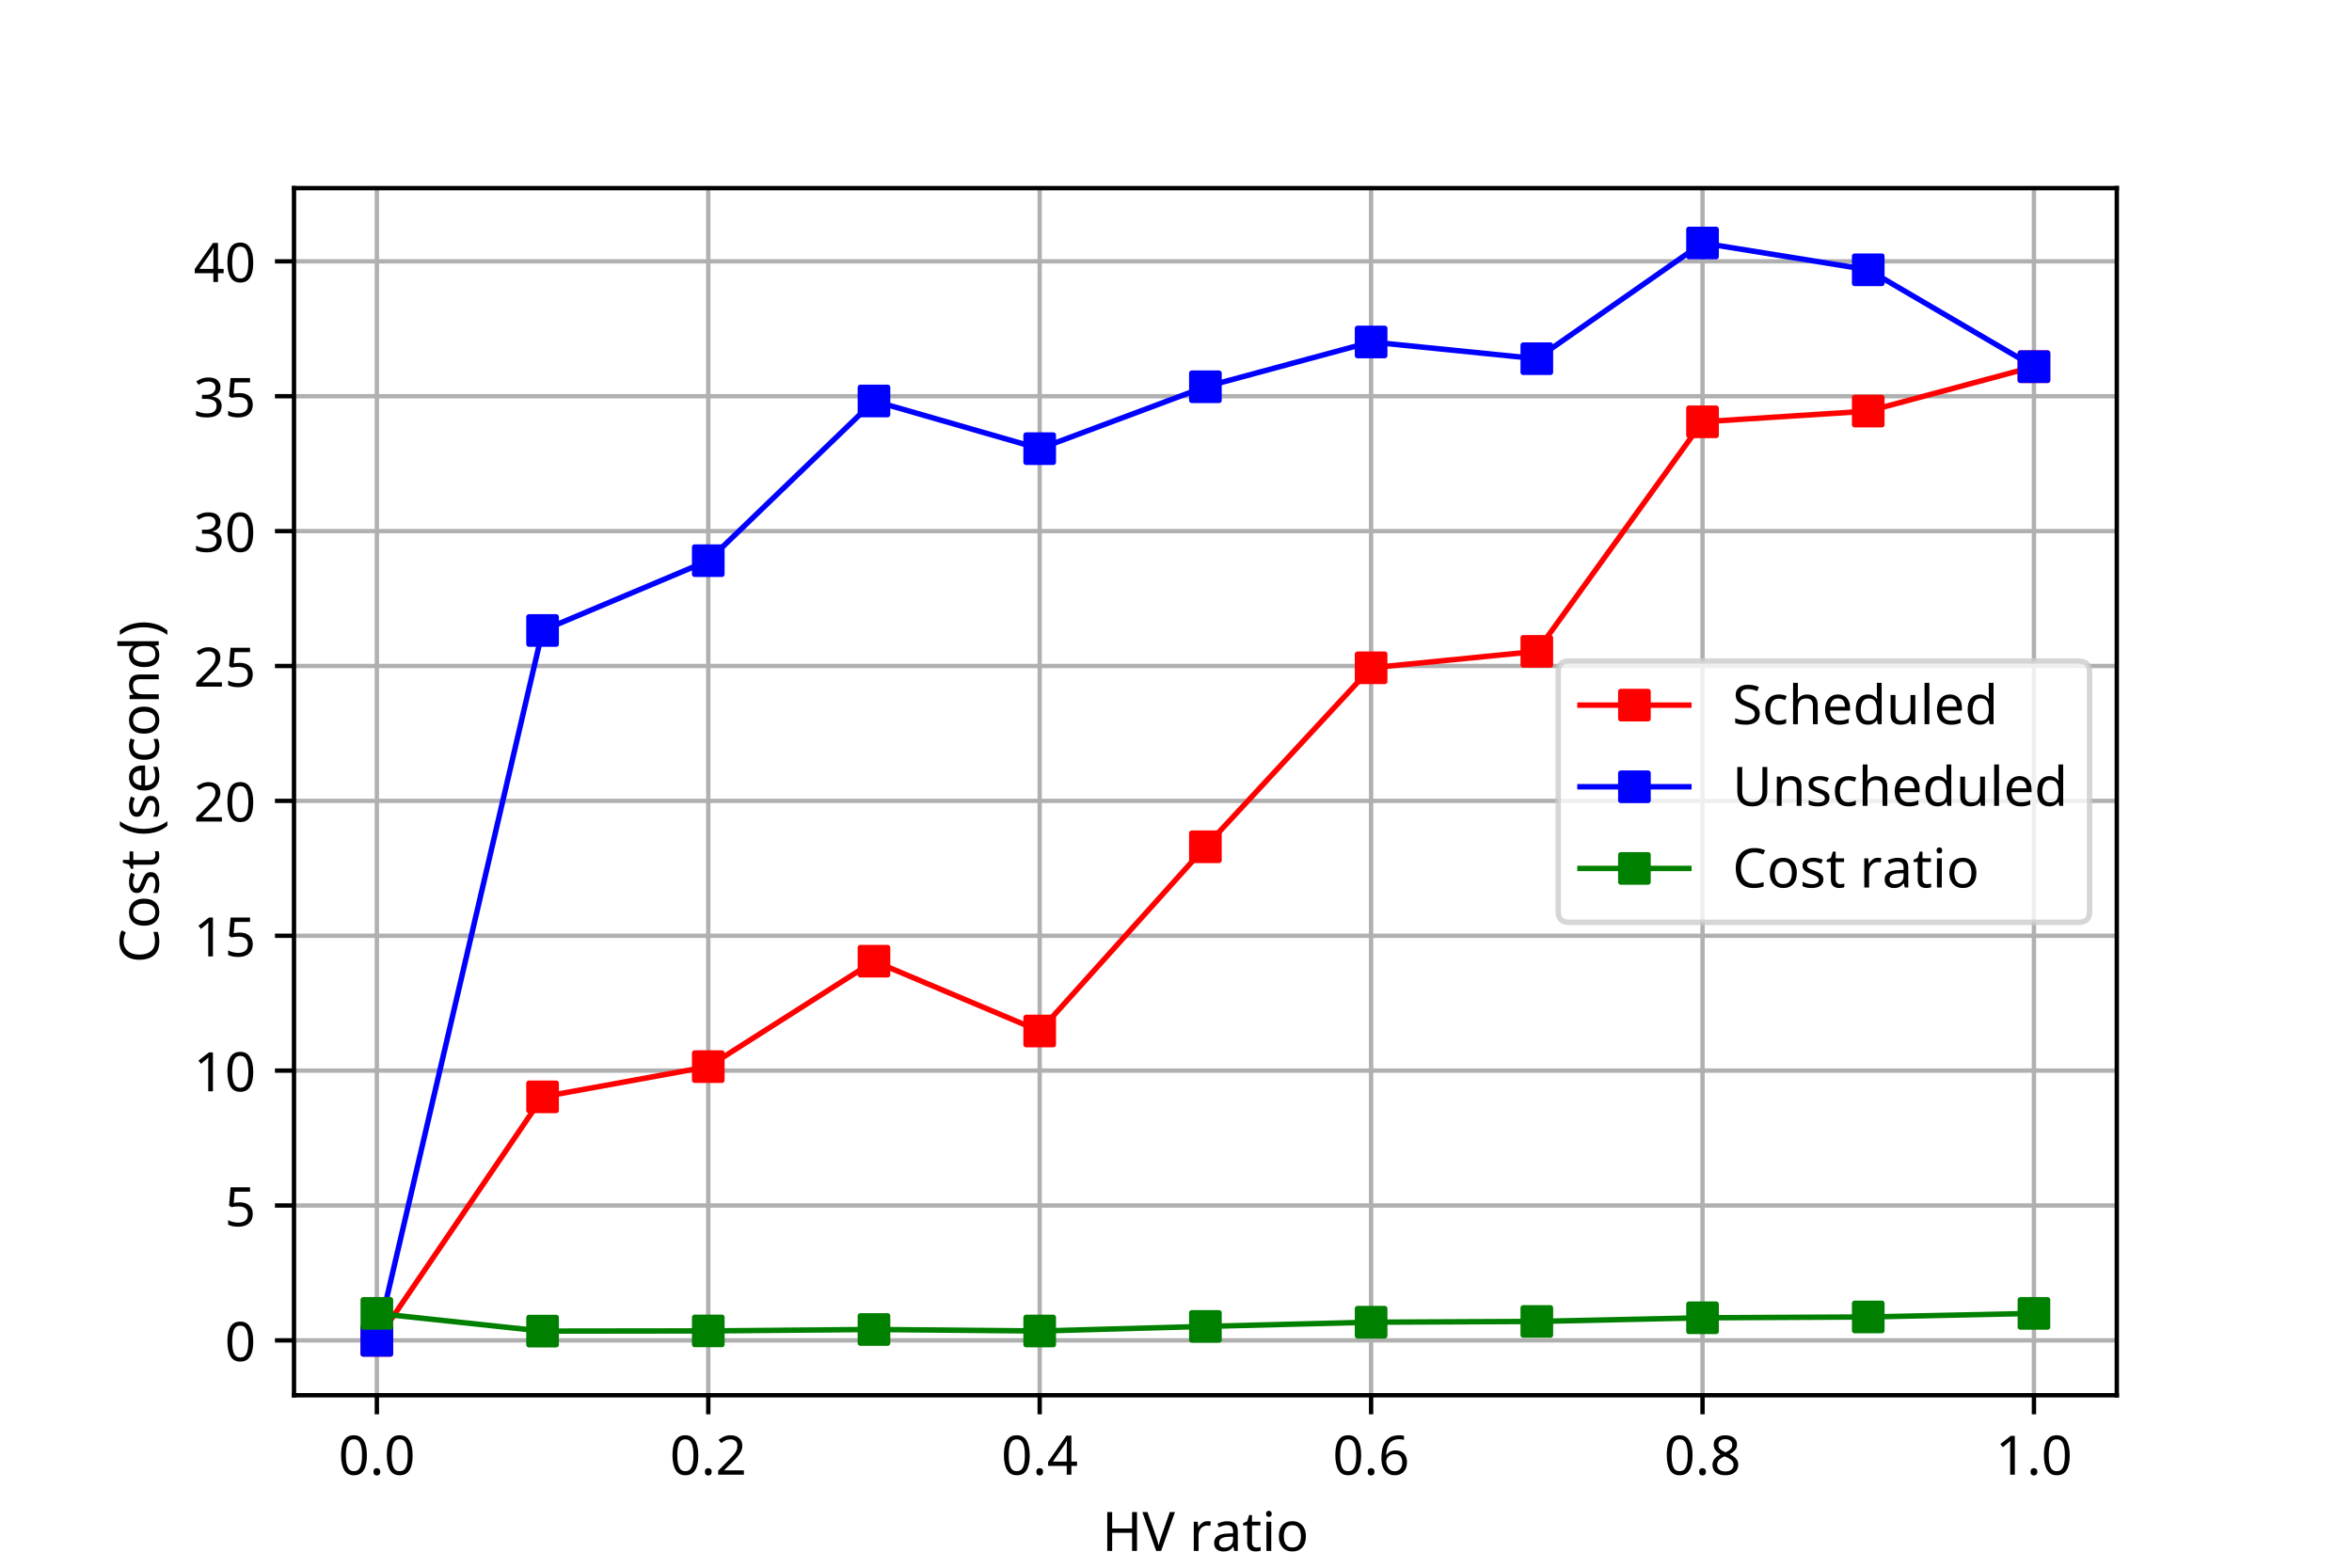 <?xml version="1.0" encoding="utf-8" standalone="no"?>
<!DOCTYPE svg PUBLIC "-//W3C//DTD SVG 1.1//EN"
  "http://www.w3.org/Graphics/SVG/1.1/DTD/svg11.dtd">
<!-- Created with matplotlib (https://matplotlib.org/) -->
<svg height="288pt" version="1.1" viewBox="0 0 432 288" width="432pt" xmlns="http://www.w3.org/2000/svg" xmlns:xlink="http://www.w3.org/1999/xlink">
 <defs>
  <style type="text/css">*{stroke-linecap:butt;stroke-linejoin:round;}</style>
 </defs>
 <g id="figure_1">
  <g id="patch_1">
   <path d="M 0 288 
L 432 288 
L 432 0 
L 0 0 
z
" style="fill:#ffffff;"/>
  </g>
  <g id="axes_1">
   <g id="patch_2">
    <path d="M 54 256.32 
L 388.8 256.32 
L 388.8 34.56 
L 54 34.56 
z
" style="fill:#ffffff;"/>
   </g>
   <g id="matplotlib.axis_1">
    <g id="xtick_1">
     <g id="line2d_1">
      <path clip-path="url(#p34c4d0c5e9)" d="M 69.218 256.32 
L 69.218 34.56 
" style="fill:none;stroke:#b0b0b0;stroke-linecap:square;stroke-width:0.8;"/>
     </g>
     <g id="line2d_2">
      <defs>
       <path d="M 0 0 
L 0 3.5 
" id="m17dc4f0fc2" style="stroke:#000000;stroke-width:0.8;"/>
      </defs>
      <g>
       <use style="stroke:#000000;stroke-width:0.8;" x="69.218" xlink:href="#m17dc4f0fc2" y="256.32"/>
      </g>
     </g>
     <g id="text_1">
      <!-- 0.0 -->
      <g transform="translate(62.158 270.92)scale(0.1 -0.1)">
       <defs>
        <path d="M 52.297 35.797 
Q 52.297 24.203 49.891 16 
Q 47.5 7.797 42.25 3.391 
Q 37 -1 28.5 -1 
Q 16.406 -1 10.656 8.75 
Q 4.906 18.5 4.906 35.797 
Q 4.906 47.406 7.25 55.594 
Q 9.594 63.797 14.797 68.141 
Q 20 72.5 28.5 72.5 
Q 40.5 72.5 46.391 62.844 
Q 52.297 53.203 52.297 35.797 
z
M 13.703 35.797 
Q 13.703 21.094 17.047 13.797 
Q 20.406 6.5 28.5 6.5 
Q 36.5 6.5 39.953 13.75 
Q 43.406 21 43.406 35.797 
Q 43.406 50.406 39.953 57.703 
Q 36.5 65 28.5 65 
Q 20.406 65 17.047 57.703 
Q 13.703 50.406 13.703 35.797 
z
" id="NotoSans-Regular-48"/>
        <path d="M 7.203 5.406 
Q 7.203 9.094 9 10.594 
Q 10.797 12.094 13.297 12.094 
Q 15.797 12.094 17.688 10.594 
Q 19.594 9.094 19.594 5.406 
Q 19.594 1.797 17.688 0.188 
Q 15.797 -1.406 13.297 -1.406 
Q 10.797 -1.406 9 0.188 
Q 7.203 1.797 7.203 5.406 
z
" id="NotoSans-Regular-46"/>
       </defs>
       <use xlink:href="#NotoSans-Regular-48"/>
       <use x="57.2" xlink:href="#NotoSans-Regular-46"/>
       <use x="84" xlink:href="#NotoSans-Regular-48"/>
      </g>
     </g>
    </g>
    <g id="xtick_2">
     <g id="line2d_3">
      <path clip-path="url(#p34c4d0c5e9)" d="M 130.091 256.32 
L 130.091 34.56 
" style="fill:none;stroke:#b0b0b0;stroke-linecap:square;stroke-width:0.8;"/>
     </g>
     <g id="line2d_4">
      <g>
       <use style="stroke:#000000;stroke-width:0.8;" x="130.091" xlink:href="#m17dc4f0fc2" y="256.32"/>
      </g>
     </g>
     <g id="text_2">
      <!-- 0.2 -->
      <g transform="translate(123.031 270.92)scale(0.1 -0.1)">
       <defs>
        <path d="M 52 0 
L 4.797 0 
L 4.797 7.297 
L 23.5 26.203 
Q 28.797 31.594 32.547 35.797 
Q 36.297 40 38.188 44 
Q 40.094 48 40.094 52.906 
Q 40.094 58.797 36.594 61.844 
Q 33.094 64.906 27.5 64.906 
Q 22.203 64.906 18.297 63.094 
Q 14.406 61.297 10.297 58.094 
L 5.594 64 
Q 9.797 67.5 15.25 69.953 
Q 20.703 72.406 27.5 72.406 
Q 37.5 72.406 43.297 67.297 
Q 49.094 62.203 49.094 53.406 
Q 49.094 47.797 46.797 42.891 
Q 44.5 38 40.391 33.203 
Q 36.297 28.406 30.797 23.094 
L 15.906 8.406 
L 15.906 8 
L 52 8 
z
" id="NotoSans-Regular-50"/>
       </defs>
       <use xlink:href="#NotoSans-Regular-48"/>
       <use x="57.2" xlink:href="#NotoSans-Regular-46"/>
       <use x="84" xlink:href="#NotoSans-Regular-50"/>
      </g>
     </g>
    </g>
    <g id="xtick_3">
     <g id="line2d_5">
      <path clip-path="url(#p34c4d0c5e9)" d="M 190.964 256.32 
L 190.964 34.56 
" style="fill:none;stroke:#b0b0b0;stroke-linecap:square;stroke-width:0.8;"/>
     </g>
     <g id="line2d_6">
      <g>
       <use style="stroke:#000000;stroke-width:0.8;" x="190.964" xlink:href="#m17dc4f0fc2" y="256.32"/>
      </g>
     </g>
     <g id="text_3">
      <!-- 0.4 -->
      <g transform="translate(183.903 270.92)scale(0.1 -0.1)">
       <defs>
        <path d="M 55.203 16.203 
L 44.797 16.203 
L 44.797 0 
L 36.297 0 
L 36.297 16.203 
L 2.094 16.203 
L 2.094 23.703 
L 35.703 71.797 
L 44.797 71.797 
L 44.797 24.094 
L 55.203 24.094 
z
M 36.297 24.094 
L 36.297 46.594 
Q 36.297 51.797 36.438 55.438 
Q 36.594 59.094 36.797 62.406 
L 36.406 62.406 
Q 35.594 60.5 34.391 58.297 
Q 33.203 56.094 32.094 54.594 
L 10.703 24.094 
z
" id="NotoSans-Regular-52"/>
       </defs>
       <use xlink:href="#NotoSans-Regular-48"/>
       <use x="57.2" xlink:href="#NotoSans-Regular-46"/>
       <use x="84" xlink:href="#NotoSans-Regular-52"/>
      </g>
     </g>
    </g>
    <g id="xtick_4">
     <g id="line2d_7">
      <path clip-path="url(#p34c4d0c5e9)" d="M 251.836 256.32 
L 251.836 34.56 
" style="fill:none;stroke:#b0b0b0;stroke-linecap:square;stroke-width:0.8;"/>
     </g>
     <g id="line2d_8">
      <g>
       <use style="stroke:#000000;stroke-width:0.8;" x="251.836" xlink:href="#m17dc4f0fc2" y="256.32"/>
      </g>
     </g>
     <g id="text_4">
      <!-- 0.6 -->
      <g transform="translate(244.776 270.92)scale(0.1 -0.1)">
       <defs>
        <path d="M 5.5 30.5 
Q 5.5 38.203 6.844 45.641 
Q 8.203 53.094 11.75 59.141 
Q 15.297 65.203 21.688 68.797 
Q 28.094 72.406 38.203 72.406 
Q 40.297 72.406 42.844 72.203 
Q 45.406 72 47 71.5 
L 47 64 
Q 45.203 64.594 42.891 64.891 
Q 40.594 65.203 38.406 65.203 
Q 31.5 65.203 26.891 62.891 
Q 22.297 60.594 19.641 56.594 
Q 17 52.594 15.797 47.391 
Q 14.594 42.203 14.297 36.297 
L 14.906 36.297 
Q 17.203 39.797 21.297 42.25 
Q 25.406 44.703 31.797 44.703 
Q 41.094 44.703 46.797 39.047 
Q 52.5 33.406 52.5 23 
Q 52.5 11.797 46.344 5.391 
Q 40.203 -1 29.797 -1 
Q 23 -1 17.5 2.391 
Q 12 5.797 8.75 12.797 
Q 5.5 19.797 5.5 30.5 
z
M 29.703 6.406 
Q 36 6.406 39.891 10.453 
Q 43.797 14.5 43.797 23 
Q 43.797 29.797 40.344 33.797 
Q 36.906 37.797 30 37.797 
Q 25.297 37.797 21.797 35.844 
Q 18.297 33.906 16.344 30.844 
Q 14.406 27.797 14.406 24.703 
Q 14.406 20.406 16.094 16.156 
Q 17.797 11.906 21.188 9.156 
Q 24.594 6.406 29.703 6.406 
z
" id="NotoSans-Regular-54"/>
       </defs>
       <use xlink:href="#NotoSans-Regular-48"/>
       <use x="57.2" xlink:href="#NotoSans-Regular-46"/>
       <use x="84" xlink:href="#NotoSans-Regular-54"/>
      </g>
     </g>
    </g>
    <g id="xtick_5">
     <g id="line2d_9">
      <path clip-path="url(#p34c4d0c5e9)" d="M 312.709 256.32 
L 312.709 34.56 
" style="fill:none;stroke:#b0b0b0;stroke-linecap:square;stroke-width:0.8;"/>
     </g>
     <g id="line2d_10">
      <g>
       <use style="stroke:#000000;stroke-width:0.8;" x="312.709" xlink:href="#m17dc4f0fc2" y="256.32"/>
      </g>
     </g>
     <g id="text_5">
      <!-- 0.8 -->
      <g transform="translate(305.649 270.92)scale(0.1 -0.1)">
       <defs>
        <path d="M 28.5 72.406 
Q 37.906 72.406 43.906 68 
Q 49.906 63.594 49.906 55.297 
Q 49.906 51 48.047 47.797 
Q 46.203 44.594 43.094 42.141 
Q 40 39.703 36.297 37.797 
Q 40.703 35.594 44.297 33 
Q 47.906 30.406 50.047 26.906 
Q 52.203 23.406 52.203 18.5 
Q 52.203 9.5 45.797 4.25 
Q 39.406 -1 28.797 -1 
Q 17.203 -1 11.047 4.047 
Q 4.906 9.094 4.906 18.203 
Q 4.906 23 6.953 26.641 
Q 9 30.297 12.391 32.891 
Q 15.797 35.5 19.703 37.297 
Q 14.406 40.297 10.797 44.547 
Q 7.203 48.797 7.203 55.406 
Q 7.203 60.797 10 64.594 
Q 12.797 68.406 17.594 70.406 
Q 22.406 72.406 28.5 72.406 
z
M 28.406 65.297 
Q 22.797 65.297 19.297 62.641 
Q 15.797 60 15.797 55 
Q 15.797 51.297 17.547 48.797 
Q 19.297 46.297 22.297 44.547 
Q 25.297 42.797 28.906 41.203 
Q 34.094 43.406 37.641 46.5 
Q 41.203 49.594 41.203 55 
Q 41.203 60 37.703 62.641 
Q 34.203 65.297 28.406 65.297 
z
M 13.5 18.094 
Q 13.5 12.906 17.203 9.453 
Q 20.906 6 28.594 6 
Q 35.906 6 39.75 9.453 
Q 43.594 12.906 43.594 18.406 
Q 43.594 23.594 39.5 27.047 
Q 35.406 30.5 28.594 33.094 
L 27 33.703 
Q 20.406 30.797 16.953 27.188 
Q 13.5 23.594 13.5 18.094 
z
" id="NotoSans-Regular-56"/>
       </defs>
       <use xlink:href="#NotoSans-Regular-48"/>
       <use x="57.2" xlink:href="#NotoSans-Regular-46"/>
       <use x="84" xlink:href="#NotoSans-Regular-56"/>
      </g>
     </g>
    </g>
    <g id="xtick_6">
     <g id="line2d_11">
      <path clip-path="url(#p34c4d0c5e9)" d="M 373.582 256.32 
L 373.582 34.56 
" style="fill:none;stroke:#b0b0b0;stroke-linecap:square;stroke-width:0.8;"/>
     </g>
     <g id="line2d_12">
      <g>
       <use style="stroke:#000000;stroke-width:0.8;" x="373.582" xlink:href="#m17dc4f0fc2" y="256.32"/>
      </g>
     </g>
     <g id="text_6">
      <!-- 1.0 -->
      <g transform="translate(366.522 270.92)scale(0.1 -0.1)">
       <defs>
        <path d="M 35.5 0 
L 26.906 0 
L 26.906 49.906 
Q 26.906 54.203 27 56.797 
Q 27.094 59.406 27.297 62.203 
Q 25.703 60.594 24.344 59.5 
Q 23 58.406 21.094 56.703 
L 13.5 50.5 
L 8.906 56.406 
L 28.203 71.406 
L 35.5 71.406 
z
" id="NotoSans-Regular-49"/>
       </defs>
       <use xlink:href="#NotoSans-Regular-49"/>
       <use x="57.2" xlink:href="#NotoSans-Regular-46"/>
       <use x="84" xlink:href="#NotoSans-Regular-48"/>
      </g>
     </g>
    </g>
    <g id="text_7">
     <!-- HV ratio -->
     <g transform="translate(202.406 284.92)scale(0.1 -0.1)">
      <defs>
       <path d="M 64.297 0 
L 55.297 0 
L 55.297 33.297 
L 18.703 33.297 
L 18.703 0 
L 9.703 0 
L 9.703 71.406 
L 18.703 71.406 
L 18.703 41.203 
L 55.297 41.203 
L 55.297 71.406 
L 64.297 71.406 
z
" id="NotoSans-Regular-72"/>
       <path d="M 60 71.406 
L 34.5 0 
L 25.5 0 
L 0 71.406 
L 9.406 71.406 
L 25.5 25.594 
Q 27.094 21.203 28.141 17.344 
Q 29.203 13.5 30 10 
Q 30.703 13.5 31.797 17.391 
Q 32.906 21.297 34.5 25.797 
L 50.5 71.406 
z
" id="NotoSans-Regular-86"/>
       <path id="NotoSans-Regular-32"/>
       <path d="M 33.5 54.594 
Q 35 54.594 36.703 54.438 
Q 38.406 54.297 39.797 54 
L 38.703 45.906 
Q 37.406 46.203 35.797 46.391 
Q 34.203 46.594 32.906 46.594 
Q 28.797 46.594 25.188 44.344 
Q 21.594 42.094 19.438 38.047 
Q 17.297 34 17.297 28.594 
L 17.297 0 
L 8.5 0 
L 8.5 53.594 
L 15.703 53.594 
L 16.703 43.797 
L 17.094 43.797 
Q 19.594 48.203 23.75 51.391 
Q 27.906 54.594 33.5 54.594 
z
" id="NotoSans-Regular-114"/>
       <path d="M 28.797 54.5 
Q 38.594 54.5 43.297 50.203 
Q 48 45.906 48 36.5 
L 48 0 
L 41.594 0 
L 39.906 7.594 
L 39.5 7.594 
Q 36 3.203 32.094 1.094 
Q 28.203 -1 21.5 -1 
Q 14.203 -1 9.391 2.844 
Q 4.594 6.703 4.594 14.906 
Q 4.594 22.906 10.891 27.25 
Q 17.203 31.594 30.297 32 
L 39.406 32.297 
L 39.406 35.5 
Q 39.406 42.203 36.5 44.797 
Q 33.594 47.406 28.297 47.406 
Q 24.094 47.406 20.297 46.156 
Q 16.5 44.906 13.203 43.297 
L 10.5 49.906 
Q 14 51.797 18.797 53.141 
Q 23.594 54.5 28.797 54.5 
z
M 39.297 26.203 
L 31.406 25.906 
Q 21.406 25.5 17.547 22.703 
Q 13.703 19.906 13.703 14.797 
Q 13.703 10.297 16.453 8.188 
Q 19.203 6.094 23.5 6.094 
Q 30.203 6.094 34.75 9.844 
Q 39.297 13.594 39.297 21.406 
z
" id="NotoSans-Regular-97"/>
       <path d="M 26.406 6.203 
Q 28.406 6.203 30.5 6.5 
Q 32.594 6.797 33.906 7.297 
L 33.906 0.594 
Q 32.5 -0.094 29.891 -0.547 
Q 27.297 -1 24.906 -1 
Q 20.703 -1 17.141 0.453 
Q 13.594 1.906 11.391 5.5 
Q 9.203 9.094 9.203 15.594 
L 9.203 46.797 
L 1.594 46.797 
L 1.594 51 
L 9.297 54.5 
L 12.797 65.906 
L 18 65.906 
L 18 53.594 
L 33.5 53.594 
L 33.5 46.797 
L 18 46.797 
L 18 15.797 
Q 18 10.906 20.344 8.547 
Q 22.703 6.203 26.406 6.203 
z
" id="NotoSans-Regular-116"/>
       <path d="M 13 73.703 
Q 15 73.703 16.547 72.344 
Q 18.094 71 18.094 68.094 
Q 18.094 65.203 16.547 63.844 
Q 15 62.5 13 62.5 
Q 10.797 62.5 9.297 63.844 
Q 7.797 65.203 7.797 68.094 
Q 7.797 71 9.297 72.344 
Q 10.797 73.703 13 73.703 
z
M 17.297 53.594 
L 17.297 0 
L 8.5 0 
L 8.5 53.594 
z
" id="NotoSans-Regular-105"/>
       <path d="M 55.094 26.906 
Q 55.094 13.594 48.344 6.297 
Q 41.594 -1 30.094 -1 
Q 23 -1 17.453 2.25 
Q 11.906 5.5 8.703 11.75 
Q 5.5 18 5.5 26.906 
Q 5.5 40.203 12.141 47.391 
Q 18.797 54.594 30.406 54.594 
Q 37.594 54.594 43.188 51.344 
Q 48.797 48.094 51.938 41.938 
Q 55.094 35.797 55.094 26.906 
z
M 14.594 26.906 
Q 14.594 17.406 18.344 11.844 
Q 22.094 6.297 30.297 6.297 
Q 38.406 6.297 42.203 11.844 
Q 46 17.406 46 26.906 
Q 46 36.406 42.203 41.797 
Q 38.406 47.203 30.203 47.203 
Q 22 47.203 18.297 41.797 
Q 14.594 36.406 14.594 26.906 
z
" id="NotoSans-Regular-111"/>
      </defs>
      <use xlink:href="#NotoSans-Regular-72"/>
      <use x="74.1" xlink:href="#NotoSans-Regular-86"/>
      <use x="134.1" xlink:href="#NotoSans-Regular-32"/>
      <use x="160.1" xlink:href="#NotoSans-Regular-114"/>
      <use x="201.4" xlink:href="#NotoSans-Regular-97"/>
      <use x="257.5" xlink:href="#NotoSans-Regular-116"/>
      <use x="293.6" xlink:href="#NotoSans-Regular-105"/>
      <use x="319.4" xlink:href="#NotoSans-Regular-111"/>
     </g>
    </g>
   </g>
   <g id="matplotlib.axis_2">
    <g id="ytick_1">
     <g id="line2d_13">
      <path clip-path="url(#p34c4d0c5e9)" d="M 54 246.24 
L 388.8 246.24 
" style="fill:none;stroke:#b0b0b0;stroke-linecap:square;stroke-width:0.8;"/>
     </g>
     <g id="line2d_14">
      <defs>
       <path d="M 0 0 
L -3.5 0 
" id="m9fa96d25fc" style="stroke:#000000;stroke-width:0.8;"/>
      </defs>
      <g>
       <use style="stroke:#000000;stroke-width:0.8;" x="54" xlink:href="#m9fa96d25fc" y="246.24"/>
      </g>
     </g>
     <g id="text_8">
      <!-- 0 -->
      <g transform="translate(41.28 250.04)scale(0.1 -0.1)">
       <use xlink:href="#NotoSans-Regular-48"/>
      </g>
     </g>
    </g>
    <g id="ytick_2">
     <g id="line2d_15">
      <path clip-path="url(#p34c4d0c5e9)" d="M 54 221.461 
L 388.8 221.461 
" style="fill:none;stroke:#b0b0b0;stroke-linecap:square;stroke-width:0.8;"/>
     </g>
     <g id="line2d_16">
      <g>
       <use style="stroke:#000000;stroke-width:0.8;" x="54" xlink:href="#m9fa96d25fc" y="221.461"/>
      </g>
     </g>
     <g id="text_9">
      <!-- 5 -->
      <g transform="translate(41.28 225.261)scale(0.1 -0.1)">
       <defs>
        <path d="M 27.5 43.797 
Q 38.406 43.797 44.953 38.297 
Q 51.5 32.797 51.5 22.797 
Q 51.5 11.703 44.453 5.344 
Q 37.406 -1 24.797 -1 
Q 19.203 -1 14.391 0 
Q 9.594 1 6.297 2.906 
L 6.297 11.203 
Q 9.906 9 15.047 7.75 
Q 20.203 6.5 24.906 6.5 
Q 32.797 6.5 37.641 10.25 
Q 42.5 14 42.5 21.906 
Q 42.5 28.906 38.203 32.656 
Q 33.906 36.406 24.594 36.406 
Q 21.797 36.406 18.188 35.906 
Q 14.594 35.406 12.406 34.906 
L 8 37.703 
L 10.703 71.406 
L 46.5 71.406 
L 46.5 63.406 
L 18.203 63.406 
L 16.5 42.703 
Q 18.203 43 21.094 43.391 
Q 24 43.797 27.5 43.797 
z
" id="NotoSans-Regular-53"/>
       </defs>
       <use xlink:href="#NotoSans-Regular-53"/>
      </g>
     </g>
    </g>
    <g id="ytick_3">
     <g id="line2d_17">
      <path clip-path="url(#p34c4d0c5e9)" d="M 54 196.683 
L 388.8 196.683 
" style="fill:none;stroke:#b0b0b0;stroke-linecap:square;stroke-width:0.8;"/>
     </g>
     <g id="line2d_18">
      <g>
       <use style="stroke:#000000;stroke-width:0.8;" x="54" xlink:href="#m9fa96d25fc" y="196.683"/>
      </g>
     </g>
     <g id="text_10">
      <!-- 10 -->
      <g transform="translate(35.559 200.483)scale(0.1 -0.1)">
       <use xlink:href="#NotoSans-Regular-49"/>
       <use x="57.2" xlink:href="#NotoSans-Regular-48"/>
      </g>
     </g>
    </g>
    <g id="ytick_4">
     <g id="line2d_19">
      <path clip-path="url(#p34c4d0c5e9)" d="M 54 171.904 
L 388.8 171.904 
" style="fill:none;stroke:#b0b0b0;stroke-linecap:square;stroke-width:0.8;"/>
     </g>
     <g id="line2d_20">
      <g>
       <use style="stroke:#000000;stroke-width:0.8;" x="54" xlink:href="#m9fa96d25fc" y="171.904"/>
      </g>
     </g>
     <g id="text_11">
      <!-- 15 -->
      <g transform="translate(35.559 175.704)scale(0.1 -0.1)">
       <use xlink:href="#NotoSans-Regular-49"/>
       <use x="57.2" xlink:href="#NotoSans-Regular-53"/>
      </g>
     </g>
    </g>
    <g id="ytick_5">
     <g id="line2d_21">
      <path clip-path="url(#p34c4d0c5e9)" d="M 54 147.125 
L 388.8 147.125 
" style="fill:none;stroke:#b0b0b0;stroke-linecap:square;stroke-width:0.8;"/>
     </g>
     <g id="line2d_22">
      <g>
       <use style="stroke:#000000;stroke-width:0.8;" x="54" xlink:href="#m9fa96d25fc" y="147.125"/>
      </g>
     </g>
     <g id="text_12">
      <!-- 20 -->
      <g transform="translate(35.559 150.925)scale(0.1 -0.1)">
       <use xlink:href="#NotoSans-Regular-50"/>
       <use x="57.2" xlink:href="#NotoSans-Regular-48"/>
      </g>
     </g>
    </g>
    <g id="ytick_6">
     <g id="line2d_23">
      <path clip-path="url(#p34c4d0c5e9)" d="M 54 122.346 
L 388.8 122.346 
" style="fill:none;stroke:#b0b0b0;stroke-linecap:square;stroke-width:0.8;"/>
     </g>
     <g id="line2d_24">
      <g>
       <use style="stroke:#000000;stroke-width:0.8;" x="54" xlink:href="#m9fa96d25fc" y="122.346"/>
      </g>
     </g>
     <g id="text_13">
      <!-- 25 -->
      <g transform="translate(35.559 126.146)scale(0.1 -0.1)">
       <use xlink:href="#NotoSans-Regular-50"/>
       <use x="57.2" xlink:href="#NotoSans-Regular-53"/>
      </g>
     </g>
    </g>
    <g id="ytick_7">
     <g id="line2d_25">
      <path clip-path="url(#p34c4d0c5e9)" d="M 54 97.568 
L 388.8 97.568 
" style="fill:none;stroke:#b0b0b0;stroke-linecap:square;stroke-width:0.8;"/>
     </g>
     <g id="line2d_26">
      <g>
       <use style="stroke:#000000;stroke-width:0.8;" x="54" xlink:href="#m9fa96d25fc" y="97.568"/>
      </g>
     </g>
     <g id="text_14">
      <!-- 30 -->
      <g transform="translate(35.559 101.368)scale(0.1 -0.1)">
       <defs>
        <path d="M 49.297 54.703 
Q 49.297 47.5 45.25 43.25 
Q 41.203 39 34.5 37.594 
L 34.5 37.203 
Q 43 36.203 47.25 31.797 
Q 51.5 27.406 51.5 20.297 
Q 51.5 14 48.594 9.203 
Q 45.703 4.406 39.641 1.703 
Q 33.594 -1 24.094 -1 
Q 18.5 -1 13.703 -0.141 
Q 8.906 0.703 4.5 2.906 
L 4.5 11.094 
Q 9 8.797 14.203 7.594 
Q 19.406 6.406 24.203 6.406 
Q 33.797 6.406 38.047 10.156 
Q 42.297 13.906 42.297 20.5 
Q 42.297 27.203 37.047 30.141 
Q 31.797 33.094 22.297 33.094 
L 15.406 33.094 
L 15.406 40.594 
L 22.406 40.594 
Q 31.203 40.594 35.75 44.297 
Q 40.297 48 40.297 54.094 
Q 40.297 59.297 36.797 62.141 
Q 33.297 65 27.297 65 
Q 21.5 65 17.391 63.297 
Q 13.297 61.594 9.297 59 
L 4.906 65 
Q 8.703 68 14.344 70.203 
Q 20 72.406 27.203 72.406 
Q 38.406 72.406 43.844 67.406 
Q 49.297 62.406 49.297 54.703 
z
" id="NotoSans-Regular-51"/>
       </defs>
       <use xlink:href="#NotoSans-Regular-51"/>
       <use x="57.2" xlink:href="#NotoSans-Regular-48"/>
      </g>
     </g>
    </g>
    <g id="ytick_8">
     <g id="line2d_27">
      <path clip-path="url(#p34c4d0c5e9)" d="M 54 72.789 
L 388.8 72.789 
" style="fill:none;stroke:#b0b0b0;stroke-linecap:square;stroke-width:0.8;"/>
     </g>
     <g id="line2d_28">
      <g>
       <use style="stroke:#000000;stroke-width:0.8;" x="54" xlink:href="#m9fa96d25fc" y="72.789"/>
      </g>
     </g>
     <g id="text_15">
      <!-- 35 -->
      <g transform="translate(35.559 76.589)scale(0.1 -0.1)">
       <use xlink:href="#NotoSans-Regular-51"/>
       <use x="57.2" xlink:href="#NotoSans-Regular-53"/>
      </g>
     </g>
    </g>
    <g id="ytick_9">
     <g id="line2d_29">
      <path clip-path="url(#p34c4d0c5e9)" d="M 54 48.01 
L 388.8 48.01 
" style="fill:none;stroke:#b0b0b0;stroke-linecap:square;stroke-width:0.8;"/>
     </g>
     <g id="line2d_30">
      <g>
       <use style="stroke:#000000;stroke-width:0.8;" x="54" xlink:href="#m9fa96d25fc" y="48.01"/>
      </g>
     </g>
     <g id="text_16">
      <!-- 40 -->
      <g transform="translate(35.559 51.81)scale(0.1 -0.1)">
       <use xlink:href="#NotoSans-Regular-52"/>
       <use x="57.2" xlink:href="#NotoSans-Regular-48"/>
      </g>
     </g>
    </g>
    <g id="text_17">
     <!-- Cost (second) -->
     <g transform="translate(29.159 176.931)rotate(-90)scale(0.1 -0.1)">
      <defs>
       <path d="M 40.297 64.5 
Q 28.797 64.5 22.188 56.797 
Q 15.594 49.094 15.594 35.703 
Q 15.594 22.406 21.75 14.656 
Q 27.906 6.906 40.203 6.906 
Q 44.797 6.906 49 7.703 
Q 53.203 8.5 57.297 9.703 
L 57.297 1.906 
Q 53.297 0.406 49.047 -0.297 
Q 44.797 -1 38.906 -1 
Q 28 -1 20.703 3.5 
Q 13.406 8 9.75 16.297 
Q 6.094 24.594 6.094 35.797 
Q 6.094 46.594 10.047 54.844 
Q 14 63.094 21.703 67.75 
Q 29.406 72.406 40.406 72.406 
Q 51.703 72.406 60.094 68.203 
L 56.5 60.594 
Q 53.203 62.094 49.141 63.297 
Q 45.094 64.5 40.297 64.5 
z
" id="NotoSans-Regular-67"/>
       <path d="M 43.406 14.797 
Q 43.406 7 37.594 3 
Q 31.797 -1 22 -1 
Q 16.406 -1 12.344 -0.094 
Q 8.297 0.797 5.203 2.406 
L 5.203 10.406 
Q 8.406 8.797 12.953 7.438 
Q 17.5 6.094 22.203 6.094 
Q 28.906 6.094 31.906 8.25 
Q 34.906 10.406 34.906 14 
Q 34.906 16 33.797 17.594 
Q 32.703 19.203 29.844 20.797 
Q 27 22.406 21.703 24.406 
Q 16.5 26.406 12.797 28.406 
Q 9.094 30.406 7.094 33.203 
Q 5.094 36 5.094 40.406 
Q 5.094 47.203 10.641 50.891 
Q 16.203 54.594 25.203 54.594 
Q 30.094 54.594 34.344 53.594 
Q 38.594 52.594 42.297 51 
L 39.297 44 
Q 35.906 45.406 32.203 46.406 
Q 28.5 47.406 24.594 47.406 
Q 19.203 47.406 16.344 45.656 
Q 13.5 43.906 13.5 40.906 
Q 13.5 38.594 14.797 37.094 
Q 16.094 35.594 19.141 34.094 
Q 22.203 32.594 27.297 30.703 
Q 32.406 28.797 36 26.797 
Q 39.594 24.797 41.5 21.938 
Q 43.406 19.094 43.406 14.797 
z
" id="NotoSans-Regular-115"/>
       <path d="M 4 27.406 
Q 4 39.594 7.547 50.938 
Q 11.094 62.297 18.703 71.406 
L 27 71.406 
Q 20 62 16.453 50.703 
Q 12.906 39.406 12.906 27.5 
Q 12.906 15.906 16.453 4.75 
Q 20 -6.406 26.906 -15.797 
L 18.703 -15.797 
Q 11.094 -7 7.547 4.141 
Q 4 15.297 4 27.406 
z
" id="NotoSans-Regular-40"/>
       <path d="M 29.203 54.594 
Q 36 54.594 41 51.594 
Q 46 48.594 48.641 43.141 
Q 51.297 37.703 51.297 30.406 
L 51.297 25.094 
L 14.594 25.094 
Q 14.797 16 19.25 11.25 
Q 23.703 6.5 31.703 6.5 
Q 36.797 6.5 40.75 7.453 
Q 44.703 8.406 48.906 10.203 
L 48.906 2.5 
Q 44.797 0.703 40.797 -0.141 
Q 36.797 -1 31.297 -1 
Q 23.594 -1 17.797 2.094 
Q 12 5.203 8.75 11.297 
Q 5.5 17.406 5.5 26.406 
Q 5.5 35.203 8.453 41.5 
Q 11.406 47.797 16.75 51.188 
Q 22.094 54.594 29.203 54.594 
z
M 29.094 47.406 
Q 22.797 47.406 19.141 43.344 
Q 15.5 39.297 14.797 32.094 
L 42.094 32.094 
Q 42 38.906 38.891 43.156 
Q 35.797 47.406 29.094 47.406 
z
" id="NotoSans-Regular-101"/>
       <path d="M 30 -1 
Q 22.797 -1 17.297 1.891 
Q 11.797 4.797 8.641 10.891 
Q 5.5 17 5.5 26.5 
Q 5.5 36.406 8.75 42.594 
Q 12 48.797 17.703 51.688 
Q 23.406 54.594 30.594 54.594 
Q 34.594 54.594 38.438 53.75 
Q 42.297 52.906 44.703 51.703 
L 42 44.406 
Q 39.594 45.297 36.391 46.094 
Q 33.203 46.906 30.406 46.906 
Q 14.594 46.906 14.594 26.594 
Q 14.594 16.906 18.438 11.75 
Q 22.297 6.594 29.906 6.594 
Q 34.203 6.594 37.594 7.5 
Q 41 8.406 43.797 9.703 
L 43.797 1.906 
Q 41.094 0.5 37.844 -0.25 
Q 34.594 -1 30 -1 
z
" id="NotoSans-Regular-99"/>
       <path d="M 34.297 54.594 
Q 43.906 54.594 48.797 49.891 
Q 53.703 45.203 53.703 34.906 
L 53.703 0 
L 45 0 
L 45 34.297 
Q 45 47.203 33 47.203 
Q 24.094 47.203 20.688 42.203 
Q 17.297 37.203 17.297 27.797 
L 17.297 0 
L 8.5 0 
L 8.5 53.594 
L 15.594 53.594 
L 16.906 46.297 
L 17.406 46.297 
Q 20 50.5 24.594 52.547 
Q 29.203 54.594 34.297 54.594 
z
" id="NotoSans-Regular-110"/>
       <path d="M 27.5 -1 
Q 17.5 -1 11.5 5.953 
Q 5.5 12.906 5.5 26.703 
Q 5.5 40.5 11.547 47.547 
Q 17.594 54.594 27.594 54.594 
Q 33.797 54.594 37.75 52.297 
Q 41.703 50 44.203 46.703 
L 44.797 46.703 
Q 44.594 48 44.391 50.547 
Q 44.203 53.094 44.203 54.594 
L 44.203 76 
L 53 76 
L 53 0 
L 45.906 0 
L 44.594 7.203 
L 44.203 7.203 
Q 41.797 3.797 37.797 1.391 
Q 33.797 -1 27.5 -1 
z
M 28.906 6.297 
Q 37.406 6.297 40.844 10.938 
Q 44.297 15.594 44.297 25 
L 44.297 26.594 
Q 44.297 36.594 41 41.938 
Q 37.703 47.297 28.797 47.297 
Q 21.703 47.297 18.141 41.641 
Q 14.594 36 14.594 26.5 
Q 14.594 16.906 18.141 11.594 
Q 21.703 6.297 28.906 6.297 
z
" id="NotoSans-Regular-100"/>
       <path d="M 26 27.406 
Q 26 15.297 22.453 4.141 
Q 18.906 -7 11.297 -15.797 
L 3.094 -15.797 
Q 10 -6.406 13.547 4.75 
Q 17.094 15.906 17.094 27.5 
Q 17.094 39.406 13.547 50.703 
Q 10 62 3 71.406 
L 11.297 71.406 
Q 18.906 62.297 22.453 50.938 
Q 26 39.594 26 27.406 
z
" id="NotoSans-Regular-41"/>
      </defs>
      <use xlink:href="#NotoSans-Regular-67"/>
      <use x="63.2" xlink:href="#NotoSans-Regular-111"/>
      <use x="123.7" xlink:href="#NotoSans-Regular-115"/>
      <use x="171.6" xlink:href="#NotoSans-Regular-116"/>
      <use x="207.7" xlink:href="#NotoSans-Regular-32"/>
      <use x="233.7" xlink:href="#NotoSans-Regular-40"/>
      <use x="263.7" xlink:href="#NotoSans-Regular-115"/>
      <use x="311.6" xlink:href="#NotoSans-Regular-101"/>
      <use x="368" xlink:href="#NotoSans-Regular-99"/>
      <use x="416" xlink:href="#NotoSans-Regular-111"/>
      <use x="476.5" xlink:href="#NotoSans-Regular-110"/>
      <use x="538.3" xlink:href="#NotoSans-Regular-100"/>
      <use x="599.8" xlink:href="#NotoSans-Regular-41"/>
     </g>
    </g>
   </g>
   <g id="line2d_31">
    <path clip-path="url(#p34c4d0c5e9)" d="M 69.218 246.24 
L 99.655 201.503 
L 130.091 195.951 
L 160.527 176.578 
L 190.964 189.41 
L 221.4 155.559 
L 251.836 122.682 
L 282.273 119.664 
L 312.709 77.486 
L 343.145 75.524 
L 373.582 67.365 
" style="fill:none;stroke:#ff0000;stroke-linecap:square;"/>
    <defs>
     <path d="M -2.5 2.5 
L 2.5 2.5 
L 2.5 -2.5 
L -2.5 -2.5 
z
" id="m19f5beb92a" style="stroke:#ff0000;stroke-linejoin:miter;"/>
    </defs>
    <g clip-path="url(#p34c4d0c5e9)">
     <use style="fill:#ff0000;stroke:#ff0000;stroke-linejoin:miter;" x="69.218" xlink:href="#m19f5beb92a" y="246.24"/>
     <use style="fill:#ff0000;stroke:#ff0000;stroke-linejoin:miter;" x="99.655" xlink:href="#m19f5beb92a" y="201.503"/>
     <use style="fill:#ff0000;stroke:#ff0000;stroke-linejoin:miter;" x="130.091" xlink:href="#m19f5beb92a" y="195.951"/>
     <use style="fill:#ff0000;stroke:#ff0000;stroke-linejoin:miter;" x="160.527" xlink:href="#m19f5beb92a" y="176.578"/>
     <use style="fill:#ff0000;stroke:#ff0000;stroke-linejoin:miter;" x="190.964" xlink:href="#m19f5beb92a" y="189.41"/>
     <use style="fill:#ff0000;stroke:#ff0000;stroke-linejoin:miter;" x="221.4" xlink:href="#m19f5beb92a" y="155.559"/>
     <use style="fill:#ff0000;stroke:#ff0000;stroke-linejoin:miter;" x="251.836" xlink:href="#m19f5beb92a" y="122.682"/>
     <use style="fill:#ff0000;stroke:#ff0000;stroke-linejoin:miter;" x="282.273" xlink:href="#m19f5beb92a" y="119.664"/>
     <use style="fill:#ff0000;stroke:#ff0000;stroke-linejoin:miter;" x="312.709" xlink:href="#m19f5beb92a" y="77.486"/>
     <use style="fill:#ff0000;stroke:#ff0000;stroke-linejoin:miter;" x="343.145" xlink:href="#m19f5beb92a" y="75.524"/>
     <use style="fill:#ff0000;stroke:#ff0000;stroke-linejoin:miter;" x="373.582" xlink:href="#m19f5beb92a" y="67.365"/>
    </g>
   </g>
   <g id="line2d_32">
    <path clip-path="url(#p34c4d0c5e9)" d="M 69.218 246.24 
L 99.655 115.829 
L 130.091 103 
L 160.527 73.662 
L 190.964 82.423 
L 221.4 71.054 
L 251.836 62.825 
L 282.273 65.895 
L 312.709 44.64 
L 343.145 49.564 
L 373.582 67.365 
" style="fill:none;stroke:#0000ff;stroke-linecap:square;"/>
    <defs>
     <path d="M -2.5 2.5 
L 2.5 2.5 
L 2.5 -2.5 
L -2.5 -2.5 
z
" id="mdc8b70be8a" style="stroke:#0000ff;stroke-linejoin:miter;"/>
    </defs>
    <g clip-path="url(#p34c4d0c5e9)">
     <use style="fill:#0000ff;stroke:#0000ff;stroke-linejoin:miter;" x="69.218" xlink:href="#mdc8b70be8a" y="246.24"/>
     <use style="fill:#0000ff;stroke:#0000ff;stroke-linejoin:miter;" x="99.655" xlink:href="#mdc8b70be8a" y="115.829"/>
     <use style="fill:#0000ff;stroke:#0000ff;stroke-linejoin:miter;" x="130.091" xlink:href="#mdc8b70be8a" y="103"/>
     <use style="fill:#0000ff;stroke:#0000ff;stroke-linejoin:miter;" x="160.527" xlink:href="#mdc8b70be8a" y="73.662"/>
     <use style="fill:#0000ff;stroke:#0000ff;stroke-linejoin:miter;" x="190.964" xlink:href="#mdc8b70be8a" y="82.423"/>
     <use style="fill:#0000ff;stroke:#0000ff;stroke-linejoin:miter;" x="221.4" xlink:href="#mdc8b70be8a" y="71.054"/>
     <use style="fill:#0000ff;stroke:#0000ff;stroke-linejoin:miter;" x="251.836" xlink:href="#mdc8b70be8a" y="62.825"/>
     <use style="fill:#0000ff;stroke:#0000ff;stroke-linejoin:miter;" x="282.273" xlink:href="#mdc8b70be8a" y="65.895"/>
     <use style="fill:#0000ff;stroke:#0000ff;stroke-linejoin:miter;" x="312.709" xlink:href="#mdc8b70be8a" y="44.64"/>
     <use style="fill:#0000ff;stroke:#0000ff;stroke-linejoin:miter;" x="343.145" xlink:href="#mdc8b70be8a" y="49.564"/>
     <use style="fill:#0000ff;stroke:#0000ff;stroke-linejoin:miter;" x="373.582" xlink:href="#mdc8b70be8a" y="67.365"/>
    </g>
   </g>
   <g id="line2d_33">
    <path clip-path="url(#p34c4d0c5e9)" d="M 69.218 241.284 
L 99.655 244.54 
L 130.091 244.501 
L 160.527 244.238 
L 190.964 244.52 
L 221.4 243.673 
L 251.836 242.9 
L 282.273 242.761 
L 312.709 242.092 
L 343.145 241.938 
L 373.582 241.284 
" style="fill:none;stroke:#008000;stroke-linecap:square;"/>
    <defs>
     <path d="M -2.5 2.5 
L 2.5 2.5 
L 2.5 -2.5 
L -2.5 -2.5 
z
" id="m5b945deb22" style="stroke:#008000;stroke-linejoin:miter;"/>
    </defs>
    <g clip-path="url(#p34c4d0c5e9)">
     <use style="fill:#008000;stroke:#008000;stroke-linejoin:miter;" x="69.218" xlink:href="#m5b945deb22" y="241.284"/>
     <use style="fill:#008000;stroke:#008000;stroke-linejoin:miter;" x="99.655" xlink:href="#m5b945deb22" y="244.54"/>
     <use style="fill:#008000;stroke:#008000;stroke-linejoin:miter;" x="130.091" xlink:href="#m5b945deb22" y="244.501"/>
     <use style="fill:#008000;stroke:#008000;stroke-linejoin:miter;" x="160.527" xlink:href="#m5b945deb22" y="244.238"/>
     <use style="fill:#008000;stroke:#008000;stroke-linejoin:miter;" x="190.964" xlink:href="#m5b945deb22" y="244.52"/>
     <use style="fill:#008000;stroke:#008000;stroke-linejoin:miter;" x="221.4" xlink:href="#m5b945deb22" y="243.673"/>
     <use style="fill:#008000;stroke:#008000;stroke-linejoin:miter;" x="251.836" xlink:href="#m5b945deb22" y="242.9"/>
     <use style="fill:#008000;stroke:#008000;stroke-linejoin:miter;" x="282.273" xlink:href="#m5b945deb22" y="242.761"/>
     <use style="fill:#008000;stroke:#008000;stroke-linejoin:miter;" x="312.709" xlink:href="#m5b945deb22" y="242.092"/>
     <use style="fill:#008000;stroke:#008000;stroke-linejoin:miter;" x="343.145" xlink:href="#m5b945deb22" y="241.938"/>
     <use style="fill:#008000;stroke:#008000;stroke-linejoin:miter;" x="373.582" xlink:href="#m5b945deb22" y="241.284"/>
    </g>
   </g>
   <g id="patch_3">
    <path d="M 54 256.32 
L 54 34.56 
" style="fill:none;stroke:#000000;stroke-linecap:square;stroke-linejoin:miter;stroke-width:0.8;"/>
   </g>
   <g id="patch_4">
    <path d="M 388.8 256.32 
L 388.8 34.56 
" style="fill:none;stroke:#000000;stroke-linecap:square;stroke-linejoin:miter;stroke-width:0.8;"/>
   </g>
   <g id="patch_5">
    <path d="M 54 256.32 
L 388.8 256.32 
" style="fill:none;stroke:#000000;stroke-linecap:square;stroke-linejoin:miter;stroke-width:0.8;"/>
   </g>
   <g id="patch_6">
    <path d="M 54 34.56 
L 388.8 34.56 
" style="fill:none;stroke:#000000;stroke-linecap:square;stroke-linejoin:miter;stroke-width:0.8;"/>
   </g>
   <g id="legend_1">
    <g id="patch_7">
     <path d="M 288.2 169.44 
L 381.8 169.44 
Q 383.8 169.44 383.8 167.44 
L 383.8 123.44 
Q 383.8 121.44 381.8 121.44 
L 288.2 121.44 
Q 286.2 121.44 286.2 123.44 
L 286.2 167.44 
Q 286.2 169.44 288.2 169.44 
z
" style="fill:#ffffff;opacity:0.8;stroke:#cccccc;stroke-linejoin:miter;"/>
    </g>
    <g id="line2d_34">
     <path d="M 290.2 129.54 
L 310.2 129.54 
" style="fill:none;stroke:#ff0000;stroke-linecap:square;"/>
    </g>
    <g id="line2d_35">
     <g>
      <use style="fill:#ff0000;stroke:#ff0000;stroke-linejoin:miter;" x="300.2" xlink:href="#m19f5beb92a" y="129.54"/>
     </g>
    </g>
    <g id="text_18">
     <!-- Scheduled -->
     <g transform="translate(318.2 133.04)scale(0.1 -0.1)">
      <defs>
       <path d="M 50.203 19.094 
Q 50.203 9.594 43.297 4.297 
Q 36.406 -1 24.703 -1 
Q 18.703 -1 13.594 -0.094 
Q 8.5 0.797 5.094 2.406 
L 5.094 11 
Q 8.703 9.406 14.047 8.094 
Q 19.406 6.797 25.094 6.797 
Q 33 6.797 37.094 9.891 
Q 41.203 13 41.203 18.297 
Q 41.203 21.797 39.703 24.188 
Q 38.203 26.594 34.5 28.594 
Q 30.797 30.594 24.406 33 
Q 15.203 36.297 10.594 41.094 
Q 6 45.906 6 54.203 
Q 6 59.797 8.891 63.891 
Q 11.797 68 16.891 70.203 
Q 22 72.406 28.797 72.406 
Q 34.594 72.406 39.5 71.297 
Q 44.406 70.203 48.5 68.406 
L 45.703 60.703 
Q 42 62.297 37.594 63.391 
Q 33.203 64.5 28.594 64.5 
Q 21.906 64.5 18.5 61.641 
Q 15.094 58.797 15.094 54.094 
Q 15.094 50.5 16.594 48.094 
Q 18.094 45.703 21.5 43.75 
Q 24.906 41.797 30.703 39.703 
Q 37 37.406 41.344 34.75 
Q 45.703 32.094 47.953 28.391 
Q 50.203 24.703 50.203 19.094 
z
" id="NotoSans-Regular-83"/>
       <path d="M 17.297 76 
L 17.297 53.703 
Q 17.297 49.703 16.797 46.203 
L 17.406 46.203 
Q 20 50.297 24.453 52.391 
Q 28.906 54.5 34.094 54.5 
Q 43.797 54.5 48.75 49.844 
Q 53.703 45.203 53.703 34.906 
L 53.703 0 
L 45 0 
L 45 34.297 
Q 45 47.203 33 47.203 
Q 24 47.203 20.641 42.141 
Q 17.297 37.094 17.297 27.703 
L 17.297 0 
L 8.5 0 
L 8.5 76 
z
" id="NotoSans-Regular-104"/>
       <path d="M 53.297 53.594 
L 53.297 0 
L 46.094 0 
L 44.797 7.094 
L 44.406 7.094 
Q 41.797 2.906 37.188 0.953 
Q 32.594 -1 27.406 -1 
Q 17.703 -1 12.797 3.641 
Q 7.906 8.297 7.906 18.5 
L 7.906 53.594 
L 16.797 53.594 
L 16.797 19.094 
Q 16.797 6.297 28.703 6.297 
Q 37.594 6.297 41.047 11.297 
Q 44.5 16.297 44.5 25.703 
L 44.5 53.594 
z
" id="NotoSans-Regular-117"/>
       <path d="M 17.297 0 
L 8.5 0 
L 8.5 76 
L 17.297 76 
z
" id="NotoSans-Regular-108"/>
      </defs>
      <use xlink:href="#NotoSans-Regular-83"/>
      <use x="54.9" xlink:href="#NotoSans-Regular-99"/>
      <use x="102.9" xlink:href="#NotoSans-Regular-104"/>
      <use x="164.7" xlink:href="#NotoSans-Regular-101"/>
      <use x="221.1" xlink:href="#NotoSans-Regular-100"/>
      <use x="282.6" xlink:href="#NotoSans-Regular-117"/>
      <use x="344.4" xlink:href="#NotoSans-Regular-108"/>
      <use x="370.2" xlink:href="#NotoSans-Regular-101"/>
      <use x="426.6" xlink:href="#NotoSans-Regular-100"/>
     </g>
    </g>
    <g id="line2d_36">
     <path d="M 290.2 144.54 
L 310.2 144.54 
" style="fill:none;stroke:#0000ff;stroke-linecap:square;"/>
    </g>
    <g id="line2d_37">
     <g>
      <use style="fill:#0000ff;stroke:#0000ff;stroke-linejoin:miter;" x="300.2" xlink:href="#mdc8b70be8a" y="144.54"/>
     </g>
    </g>
    <g id="text_19">
     <!-- Unscheduled -->
     <g transform="translate(318.2 148.04)scale(0.1 -0.1)">
      <defs>
       <path d="M 64 71.406 
L 64 25.203 
Q 64 17.797 61 11.844 
Q 58 5.906 51.797 2.453 
Q 45.594 -1 36.203 -1 
Q 22.797 -1 15.891 6.25 
Q 9 13.5 9 25.406 
L 9 71.406 
L 18 71.406 
L 18 25.094 
Q 18 16.406 22.641 11.594 
Q 27.297 6.797 36.703 6.797 
Q 46.406 6.797 50.75 11.938 
Q 55.094 17.094 55.094 25.203 
L 55.094 71.406 
z
" id="NotoSans-Regular-85"/>
      </defs>
      <use xlink:href="#NotoSans-Regular-85"/>
      <use x="73.1" xlink:href="#NotoSans-Regular-110"/>
      <use x="134.9" xlink:href="#NotoSans-Regular-115"/>
      <use x="182.8" xlink:href="#NotoSans-Regular-99"/>
      <use x="230.8" xlink:href="#NotoSans-Regular-104"/>
      <use x="292.6" xlink:href="#NotoSans-Regular-101"/>
      <use x="349" xlink:href="#NotoSans-Regular-100"/>
      <use x="410.5" xlink:href="#NotoSans-Regular-117"/>
      <use x="472.3" xlink:href="#NotoSans-Regular-108"/>
      <use x="498.1" xlink:href="#NotoSans-Regular-101"/>
      <use x="554.5" xlink:href="#NotoSans-Regular-100"/>
     </g>
    </g>
    <g id="line2d_38">
     <path d="M 290.2 159.54 
L 310.2 159.54 
" style="fill:none;stroke:#008000;stroke-linecap:square;"/>
    </g>
    <g id="line2d_39">
     <g>
      <use style="fill:#008000;stroke:#008000;stroke-linejoin:miter;" x="300.2" xlink:href="#m5b945deb22" y="159.54"/>
     </g>
    </g>
    <g id="text_20">
     <!-- Cost ratio -->
     <g transform="translate(318.2 163.04)scale(0.1 -0.1)">
      <use xlink:href="#NotoSans-Regular-67"/>
      <use x="63.2" xlink:href="#NotoSans-Regular-111"/>
      <use x="123.7" xlink:href="#NotoSans-Regular-115"/>
      <use x="171.6" xlink:href="#NotoSans-Regular-116"/>
      <use x="207.7" xlink:href="#NotoSans-Regular-32"/>
      <use x="233.7" xlink:href="#NotoSans-Regular-114"/>
      <use x="275" xlink:href="#NotoSans-Regular-97"/>
      <use x="331.1" xlink:href="#NotoSans-Regular-116"/>
      <use x="367.2" xlink:href="#NotoSans-Regular-105"/>
      <use x="393" xlink:href="#NotoSans-Regular-111"/>
     </g>
    </g>
   </g>
  </g>
 </g>
 <defs>
  <clipPath id="p34c4d0c5e9">
   <rect height="221.76" width="334.8" x="54" y="34.56"/>
  </clipPath>
 </defs>
</svg>
